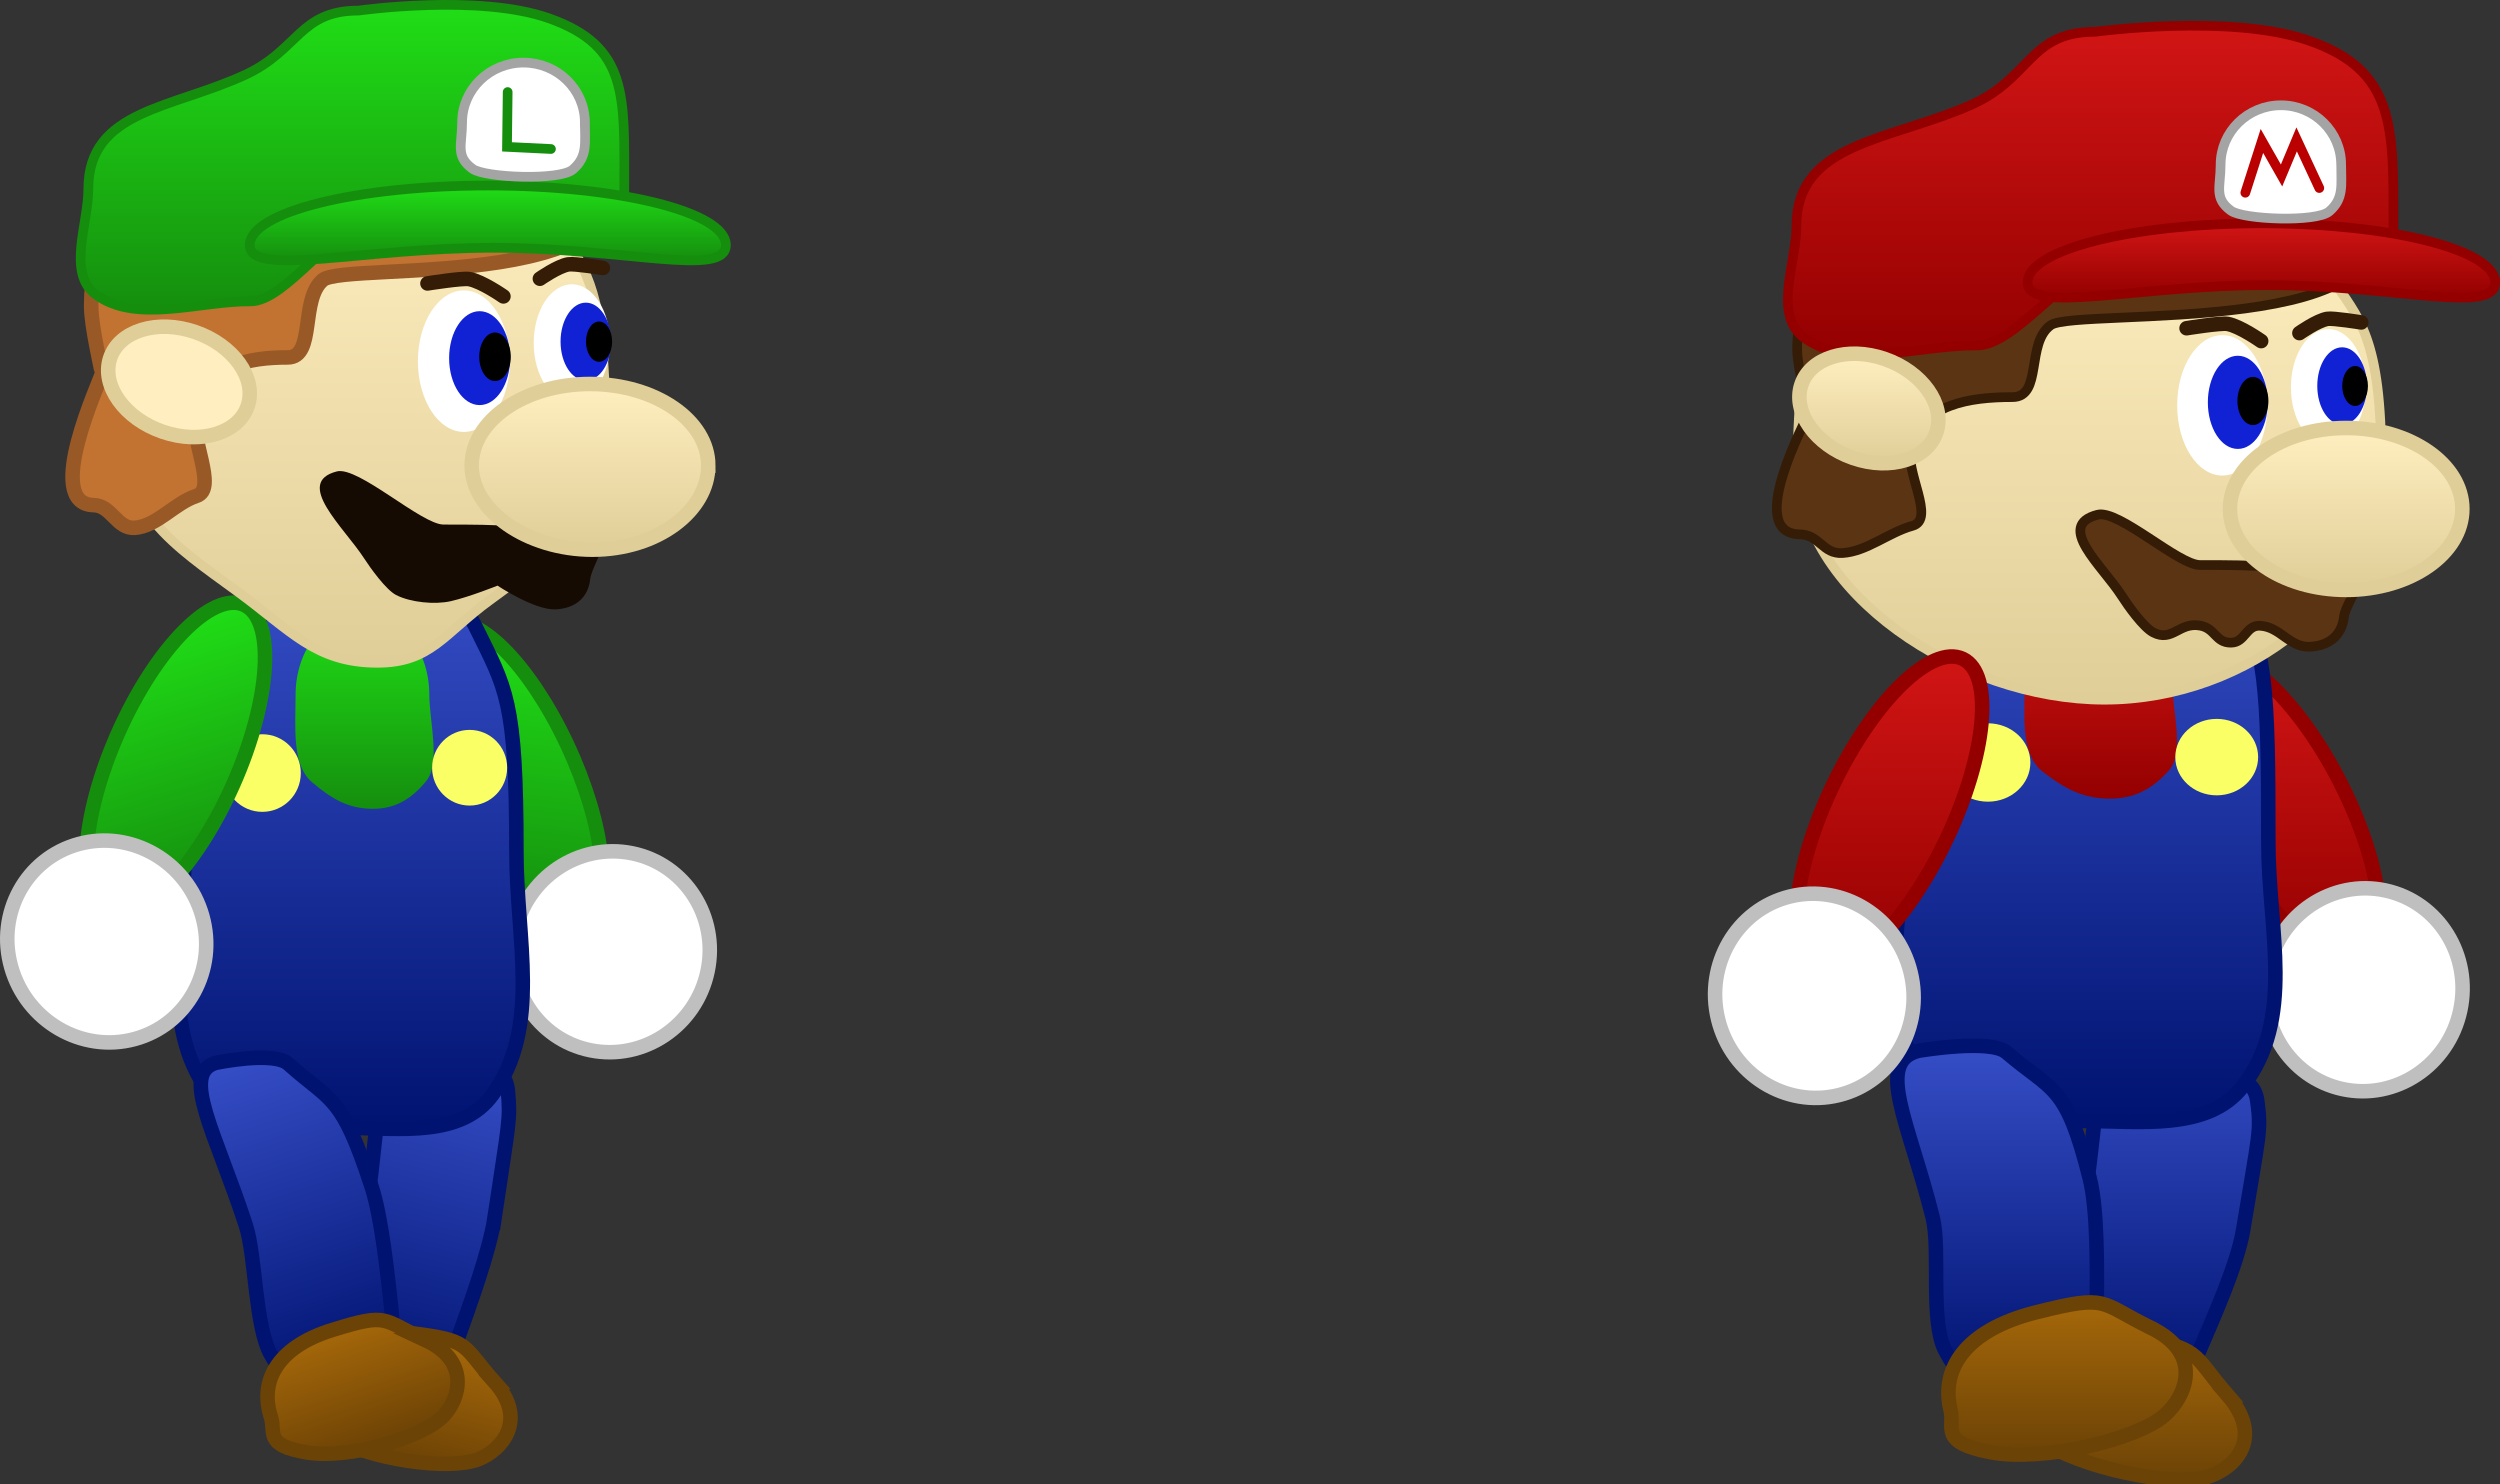 <svg version="1.1" xmlns="http://www.w3.org/2000/svg" xmlns:xlink="http://www.w3.org/1999/xlink" width="257.968" height="153.15" viewBox="0,0,257.968,153.15"><rect x="0" y="0" width="257.968" height="153.15" fill="#333333" stroke="none"/><defs><linearGradient x1="350.61" y1="173.776" x2="350.61" y2="205.434" gradientUnits="userSpaceOnUse" id="color-1"><stop offset="0" stop-color="#d21515"/><stop offset="1" stop-color="#940000"/></linearGradient><linearGradient x1="336.831" y1="213.485" x2="336.831" y2="249.617" gradientUnits="userSpaceOnUse" id="color-2"><stop offset="0" stop-color="#364ec7"/><stop offset="1" stop-color="#001371"/></linearGradient><linearGradient x1="334.541" y1="243.5" x2="334.541" y2="258.685" gradientUnits="userSpaceOnUse" id="color-3"><stop offset="0" stop-color="#a6680a"/><stop offset="1" stop-color="#6c4306"/></linearGradient><linearGradient x1="330.075" y1="162.581" x2="330.075" y2="221.781" gradientUnits="userSpaceOnUse" id="color-4"><stop offset="0" stop-color="#364ec7"/><stop offset="1" stop-color="#001371"/></linearGradient><linearGradient x1="331.665" y1="167.894" x2="331.665" y2="188.416" gradientUnits="userSpaceOnUse" id="color-5"><stop offset="0" stop-color="#d21515"/><stop offset="1" stop-color="#940000"/></linearGradient><linearGradient x1="330.511" y1="127.597" x2="330.511" y2="178.209" gradientUnits="userSpaceOnUse" id="color-6"><stop offset="0" stop-color="#ffefc0"/><stop offset="1" stop-color="#e0ce98"/></linearGradient><linearGradient x1="330.635" y1="108.661" x2="330.635" y2="142.57" gradientUnits="userSpaceOnUse" id="color-7"><stop offset="0" stop-color="#d21515"/><stop offset="1" stop-color="#940000"/></linearGradient><linearGradient x1="348.249" y1="129.054" x2="348.249" y2="136.718" gradientUnits="userSpaceOnUse" id="color-8"><stop offset="0" stop-color="#d21515"/><stop offset="1" stop-color="#940000"/></linearGradient><linearGradient x1="356.999" y1="150.171" x2="356.999" y2="166.881" gradientUnits="userSpaceOnUse" id="color-9"><stop offset="0" stop-color="#ffefc0"/><stop offset="1" stop-color="#e0ce98"/></linearGradient><linearGradient x1="307.753" y1="142.506" x2="307.753" y2="153.81" gradientUnits="userSpaceOnUse" id="color-10"><stop offset="0" stop-color="#ffefc0"/><stop offset="1" stop-color="#e0ce98"/></linearGradient><linearGradient x1="320.984" y1="213.921" x2="320.984" y2="248.734" gradientUnits="userSpaceOnUse" id="color-11"><stop offset="0" stop-color="#364ec7"/><stop offset="1" stop-color="#001371"/></linearGradient><linearGradient x1="328.203" y1="240.4" x2="328.203" y2="256.104" gradientUnits="userSpaceOnUse" id="color-12"><stop offset="0" stop-color="#a6680a"/><stop offset="1" stop-color="#6c4306"/></linearGradient><linearGradient x1="309.874" y1="173.751" x2="309.874" y2="205.999" gradientUnits="userSpaceOnUse" id="color-13"><stop offset="0" stop-color="#d21515"/><stop offset="1" stop-color="#940000"/></linearGradient><linearGradient x1="169.926" y1="171.149" x2="166.428" y2="200.442" gradientUnits="userSpaceOnUse" id="color-14"><stop offset="0" stop-color="#20de16"/><stop offset="1" stop-color="#158e0e"/></linearGradient><linearGradient x1="162.618" y1="215.04" x2="154.073" y2="249.086" gradientUnits="userSpaceOnUse" id="color-15"><stop offset="0" stop-color="#364ec7"/><stop offset="1" stop-color="#001371"/></linearGradient><linearGradient x1="159.044" y1="243.72" x2="155.816" y2="256.581" gradientUnits="userSpaceOnUse" id="color-16"><stop offset="0" stop-color="#a6680a"/><stop offset="1" stop-color="#6c4205"/></linearGradient><linearGradient x1="151.072" y1="165.04" x2="151.072" y2="222.499" gradientUnits="userSpaceOnUse" id="color-17"><stop offset="0" stop-color="#364ec7"/><stop offset="1" stop-color="#001371"/></linearGradient><linearGradient x1="152.513" y1="169.153" x2="152.513" y2="189.469" gradientUnits="userSpaceOnUse" id="color-18"><stop offset="0" stop-color="#20de16"/><stop offset="1" stop-color="#158e0e"/></linearGradient><linearGradient x1="140.629" y1="214.608" x2="151.466" y2="247.739" gradientUnits="userSpaceOnUse" id="color-19"><stop offset="0" stop-color="#364ec7"/><stop offset="1" stop-color="#001371"/></linearGradient><linearGradient x1="149.998" y1="242.996" x2="154.008" y2="255.255" gradientUnits="userSpaceOnUse" id="color-20"><stop offset="0" stop-color="#a6680a"/><stop offset="1" stop-color="#6c4205"/></linearGradient><linearGradient x1="128.984" y1="170.943" x2="137.085" y2="197.652" gradientUnits="userSpaceOnUse" id="color-21"><stop offset="0" stop-color="#20de16"/><stop offset="1" stop-color="#158e0e"/></linearGradient><linearGradient x1="152.325" y1="122.875" x2="152.325" y2="174.399" gradientUnits="userSpaceOnUse" id="color-22"><stop offset="0" stop-color="#ffefc0"/><stop offset="1" stop-color="#e0ce98"/></linearGradient><linearGradient x1="151.28" y1="106.509" x2="151.28" y2="137.969" gradientUnits="userSpaceOnUse" id="color-23"><stop offset="0" stop-color="#20de16"/><stop offset="1" stop-color="#158e0e"/></linearGradient><linearGradient x1="165.243" y1="125.151" x2="165.243" y2="132.876" gradientUnits="userSpaceOnUse" id="color-24"><stop offset="0" stop-color="#20de16"/><stop offset="1" stop-color="#158e0e"/></linearGradient><linearGradient x1="175.782" y1="145.632" x2="175.782" y2="162.728" gradientUnits="userSpaceOnUse" id="color-25"><stop offset="0" stop-color="#ffefc0"/><stop offset="1" stop-color="#e0ce98"/></linearGradient></defs><g transform="translate(-114.906,-106.009)"><g data-paper-data="{&quot;isPaintingLayer&quot;:true}" fill-rule="nonzero" stroke-linejoin="miter" stroke-miterlimit="10" stroke-dasharray="" stroke-dashoffset="0" style="mix-blend-mode: normal"><g data-paper-data="{&quot;origPos&quot;:null,&quot;origRot&quot;:0}" stroke-width="1.5" stroke-linecap="butt"><path d="M342.643,174.054c3.167,-1.623 9.302,4.024 13.702,12.613c4.4,8.588 5.4,16.866 2.233,18.489c-3.167,1.623 -9.302,-4.024 -13.702,-12.613c-4.4,-8.588 -5.4,-16.866 -2.233,-18.489z" data-paper-data="{&quot;origRot&quot;:0,&quot;origPos&quot;:null,&quot;index&quot;:null}" fill="url(#color-1)" stroke="#940000"/><path d="M361.055,197.893c5.483,1.184 8.937,6.731 7.715,12.391c-1.222,5.66 -6.657,9.288 -12.14,8.104c-5.483,-1.184 -8.937,-6.731 -7.715,-12.391c1.222,-5.66 6.657,-9.288 12.14,-8.104z" data-paper-data="{&quot;origPos&quot;:null,&quot;index&quot;:null}" fill="#ffffff" stroke="#bfbfbf"/></g><g data-paper-data="{&quot;origPos&quot;:null,&quot;origRot&quot;:0}" stroke-width="1.5" stroke-linecap="butt"><path d="M346.367,232.944c-0.567,3.45 -3.072,9.077 -4.455,12.288c-1.989,4.618 -4.005,4.858 -9.101,3.985c-5.119,-0.877 -6.752,-0.701 -7.149,-5.753c-0.273,-3.474 3.72,-9.905 4.283,-13.334c1.663,-10.123 0.908,-17.376 5.512,-16.588c0,0 7.27,1.828 8.224,3.835c0,0 3.72,-0.937 4.144,2.213c0.427,3.171 0.205,3.229 -1.458,13.353z" data-paper-data="{&quot;origPos&quot;:null,&quot;origRot&quot;:0}" fill="url(#color-2)" stroke="#001371"/><path d="M344.759,249.968c3.856,4.46 0.712,7.616 -2.123,8.442c-3.433,1 -12.892,-0.82 -17.309,-3.855c-4.417,-3.035 -2.347,-3.647 -2.08,-5.435c0.593,-3.976 4.224,-6.618 11.604,-5.259c7.38,1.359 6.053,1.647 9.909,6.107z" data-paper-data="{&quot;origPos&quot;:null,&quot;origRot&quot;:0}" fill="url(#color-3)" stroke="#6c4306"/></g><path d="" data-paper-data="{&quot;origPos&quot;:null}" fill="#c1770b" stroke="#6c4306" stroke-width="1.5" stroke-linecap="butt"/><g data-paper-data="{&quot;origPos&quot;:null}" stroke-linecap="butt"><path d="M348.969,192.856c0,9.264 2.841,18.238 -2.692,25.318c-3.547,4.538 -10.703,3.507 -16.202,3.507c-5.499,0 -12.655,0.738 -16.202,-3.8c-5.533,-7.079 -2.692,-15.761 -2.692,-25.025c0,-15.919 8.459,-28.825 18.894,-28.825c0,0 11.737,-4.401 15.226,2.131c3.472,6.501 3.668,10.774 3.668,26.694z" data-paper-data="{&quot;origPos&quot;:null}" fill="url(#color-4)" stroke="#001371" stroke-width="1.5"/><path d="M339.052,176.532c0,2.689 1.31,7.127 -0.342,8.978c-1.785,2 -3.673,2.92 -6.135,2.905c-2.726,-0.016 -4.606,-1.002 -6.881,-2.774c-2.339,-1.821 -1.87,-5.805 -1.87,-9.11c0,-4.771 3.409,-8.638 7.615,-8.638c4.205,0 7.615,3.867 7.615,8.638z" data-paper-data="{&quot;origPos&quot;:null}" fill="url(#color-5)" stroke="none" stroke-width="0"/><path d="M324.415,184.688c0,2.234 -1.962,4.044 -4.381,4.044c-2.42,0 -4.381,-1.811 -4.381,-4.044c0,-2.234 1.962,-4.044 4.381,-4.044c2.42,0 4.381,1.811 4.381,4.044z" data-paper-data="{&quot;origPos&quot;:null}" fill="#faff66" stroke="none" stroke-width="1.5"/><path d="M347.916,184.133c0,2.179 -1.913,3.945 -4.274,3.945c-2.36,0 -4.274,-1.766 -4.274,-3.945c0,-2.179 1.913,-3.945 4.274,-3.945c2.36,0 4.274,1.766 4.274,3.945z" data-paper-data="{&quot;origPos&quot;:null}" fill="#faff66" stroke="none" stroke-width="1.5"/></g><g data-paper-data="{&quot;origPos&quot;:null}"><path d="M360.632,153.986c0,13.378 -13.735,24.223 -28.564,24.223c-14.829,0 -31.679,-11.007 -31.679,-24.385c0,-4.842 0.689,-17.041 3.198,-21.122c5.781,-9.403 17.745,-2.94 28.481,-2.94c0,0 17.478,-4.071 23.39,4.874c2.805,4.244 5.174,5.972 5.174,19.35z" data-paper-data="{&quot;origPos&quot;:null}" fill="url(#color-6)" stroke="#e0ce98" stroke-width="1" stroke-linecap="butt"/><path d="M358.509,126.86c8.097,14.228 -29.334,10.832 -31.983,12.697c-2.601,1.831 -0.819,7.428 -3.96,7.428c-4.403,0 -9.256,0.714 -10.467,5.114c-0.701,2.546 2.601,7.5 0.137,8.173c-2.428,0.663 -4.705,2.652 -7.211,2.805c-2.032,0.124 -2.359,-1.896 -4.395,-1.928c-5.797,-0.09 0.788,-11.967 0.925,-12.589c0.046,-0.208 -1.206,-4.449 -1.206,-6.509c0,-11.174 10.779,-17.116 17.855,-17.116c7.076,0 32.207,-12.302 40.304,1.926z" data-paper-data="{&quot;origPos&quot;:null}" fill="#5a3413" stroke="#351c06" stroke-width="1" stroke-linecap="butt"/><path d="M357.914,166.437c0,0.937 -1.035,2.269 -1.137,3.2c-0.215,1.977 -1.587,3.019 -3.513,3.108c-2.126,0.098 -3.016,-2.043 -5.14,-2.166c-1.475,-0.085 -1.54,1.746 -3.017,1.746c-1.609,0 -1.592,-1.475 -3.177,-1.761c-2.164,-0.391 -2.866,1.732 -4.827,0.71c-1.026,-0.534 -2.618,-2.776 -3.25,-3.766c-2.002,-3.133 -6.906,-7.245 -2.506,-8.385c2.165,-0.561 8.333,5.189 10.565,5.189c0,0 3.74,-0.017 5.598,0.082c4.213,0.223 10.403,-2.389 10.403,2.044z" data-paper-data="{&quot;origPos&quot;:null}" fill="#5a3413" stroke="#351c06" stroke-width="1" stroke-linecap="butt"/><path d="M361.879,129.328c0,10.226 -12.292,3.931 -29.304,3.931c-4.119,0 -9.57,8.433 -13.688,8.396c-5.839,-0.053 -13.193,2.545 -17.805,-0.787c-3.256,-2.352 -0.809,-7.705 -0.809,-11.54c0,-8.665 9.693,-8.79 18.094,-12.528c6.107,-2.717 5.94,-7.51 12.709,-7.51c0,0 13.856,-1.879 21.919,0.853c9.128,3.093 8.884,8.958 8.884,19.185z" data-paper-data="{&quot;origPos&quot;:null}" fill="url(#color-7)" stroke="#940000" stroke-width="1" stroke-linecap="butt"/><path d="M372.373,135.146c0,3.364 -10.256,0.283 -23.579,0.283c-13.324,0 -24.67,3.081 -24.67,-0.283c0,-3.364 10.801,-6.091 24.124,-6.091c13.324,0 24.124,2.727 24.124,6.091z" data-paper-data="{&quot;origPos&quot;:null}" fill="url(#color-8)" stroke="#940000" stroke-width="1" stroke-linecap="butt"/><path d="M356.484,123.005c0,2.073 0.307,3.503 -1.232,4.822c-1.329,1.138 -8.882,0.84 -10.137,-0.075c-1.788,-1.302 -1.07,-2.478 -1.07,-4.747c0,-3.387 2.785,-6.133 6.22,-6.133c3.435,0 6.22,2.746 6.22,6.133z" data-paper-data="{&quot;origPos&quot;:null}" fill="#ffffff" stroke="#a4a4a4" stroke-width="1" stroke-linecap="butt"/><path d="M348.881,147.836c0,4 -2.086,7.243 -4.658,7.243c-2.573,0 -4.658,-3.243 -4.658,-7.243c0,-4 2.086,-7.243 4.658,-7.243c2.573,0 4.658,3.243 4.658,7.243z" data-paper-data="{&quot;origPos&quot;:null}" fill="#ffffff" stroke="none" stroke-width="0" stroke-linecap="butt"/><path d="M346.594,125.897l1.713,-5.342l2.025,3.562l1.558,-3.724l2.337,5.019" data-paper-data="{&quot;origPos&quot;:null}" fill="none" stroke="#ba0000" stroke-width="1" stroke-linecap="round"/><path d="M340.533,139.878c0,0 3.514,-0.568 4.225,-0.446c1.272,0.218 3.472,1.772 3.472,1.772" data-paper-data="{&quot;origPos&quot;:null,&quot;origRot&quot;:0}" fill="none" stroke="#351c06" stroke-width="1.5" stroke-linecap="round"/><path d="M348.91,147.525c0,2.655 -1.384,4.807 -3.091,4.807c-1.707,0 -3.091,-2.152 -3.091,-4.807c0,-2.655 1.384,-4.807 3.091,-4.807c1.707,0 3.091,2.152 3.091,4.807z" data-paper-data="{&quot;origPos&quot;:null}" fill="#1121d4" stroke="none" stroke-width="0" stroke-linecap="butt"/><path d="M348.977,147.385c0,1.373 -0.716,2.486 -1.599,2.486c-0.883,0 -1.599,-1.113 -1.599,-2.486c0,-1.373 0.716,-2.486 1.599,-2.486c0.883,0 1.599,1.113 1.599,2.486z" data-paper-data="{&quot;origPos&quot;:null}" fill="#000000" stroke="none" stroke-width="0" stroke-linecap="butt"/><path d="M355.163,139.966c2.133,0 3.863,2.689 3.863,6.005c0,3.317 -1.729,6.005 -3.863,6.005c-2.133,0 -3.863,-2.689 -3.863,-6.005c0,-3.317 1.729,-6.005 3.863,-6.005z" data-paper-data="{&quot;origPos&quot;:null,&quot;index&quot;:null}" fill="#ffffff" stroke="none" stroke-width="0" stroke-linecap="butt"/><path d="M352.176,140.38c0,0 1.824,-1.289 2.879,-1.47c0.59,-0.101 3.504,0.37 3.504,0.37" data-paper-data="{&quot;origPos&quot;:null,&quot;origRot&quot;:0,&quot;index&quot;:null}" fill="none" stroke="#351c06" stroke-width="1.5" stroke-linecap="round"/><path d="M356.583,141.845c1.416,0 2.563,1.784 2.563,3.986c0,2.201 -1.148,3.986 -2.563,3.986c-1.416,0 -2.563,-1.784 -2.563,-3.986c0,-2.201 1.148,-3.986 2.563,-3.986z" data-paper-data="{&quot;origPos&quot;:null,&quot;index&quot;:null}" fill="#1121d4" stroke="none" stroke-width="0" stroke-linecap="butt"/><path d="M357.921,143.776c0.732,0 1.326,0.923 1.326,2.061c0,1.138 -0.593,2.061 -1.326,2.061c-0.732,0 -1.326,-0.923 -1.326,-2.061c0,-1.138 0.593,-2.061 1.326,-2.061z" data-paper-data="{&quot;origPos&quot;:null,&quot;index&quot;:null}" fill="#000000" stroke="none" stroke-width="0" stroke-linecap="butt"/><path d="M368.987,158.526c0,4.614 -5.367,8.355 -11.988,8.355c-6.621,0 -11.988,-3.741 -11.988,-8.355c0,-4.614 5.367,-8.355 11.988,-8.355c6.621,0 11.988,3.741 11.988,8.355z" data-paper-data="{&quot;origPos&quot;:null}" fill="url(#color-9)" stroke="#e0ce98" stroke-width="1.5" stroke-linecap="butt"/><path d="M314.735,150.577c-0.905,2.82 -4.764,4.024 -8.62,2.688c-3.856,-1.336 -6.249,-4.705 -5.344,-7.526c0.905,-2.82 4.764,-4.024 8.62,-2.688c3.856,1.336 6.249,4.705 5.344,7.526z" data-paper-data="{&quot;origRot&quot;:0,&quot;origPos&quot;:null}" fill="url(#color-10)" stroke="#e0ce98" stroke-width="1.5" stroke-linecap="butt"/></g><g data-paper-data="{&quot;origPos&quot;:null,&quot;origRot&quot;:0}" stroke-width="1.5" stroke-linecap="butt"><path d="M330.537,227.589c0.836,3.345 0.746,9.435 0.738,12.891c-0.012,4.971 -1.771,5.997 -6.799,7.254c-5.051,1.262 -6.483,2.076 -8.834,-2.329c-1.617,-3.03 -0.476,-10.443 -1.307,-13.767c-2.453,-9.814 -5.999,-16.065 -1.457,-17.201c0,0 7.401,-1.266 9.068,0.164c4.806,4.123 6.137,3.172 8.591,12.987z" data-paper-data="{&quot;origPos&quot;:null}" fill="url(#color-11)" stroke="#001371"/><path d="M336.854,243.025c5.422,2.64 3.707,7.047 1.357,9.071c-2.846,2.451 -12.512,4.783 -17.896,3.762c-5.385,-1.021 -3.672,-2.507 -4.132,-4.349c-1.024,-4.096 1.355,-8.218 8.872,-10.097c7.517,-1.879 6.378,-1.027 11.799,1.613z" data-paper-data="{&quot;origPos&quot;:null}" fill="url(#color-12)" stroke="#6c4306"/></g><g data-paper-data="{&quot;origPos&quot;:null,&quot;origRot&quot;:0}" stroke-width="1.5" stroke-linecap="butt"><path d="M315.729,192.666c-4.18,8.769 -10.19,14.628 -13.424,13.087c-3.234,-1.541 -2.466,-9.9 1.714,-18.669c4.18,-8.769 10.19,-14.628 13.424,-13.087c3.234,1.541 2.466,9.9 -1.714,18.669z" data-paper-data="{&quot;origRot&quot;:0,&quot;origPos&quot;:null}" fill="url(#color-13)" stroke="#940000"/><path d="M312.053,206.321c1.393,5.66 -1.923,11.342 -7.406,12.691c-5.483,1.349 -11.057,-2.145 -12.45,-7.805c-1.393,-5.66 1.923,-11.342 7.406,-12.691c5.483,-1.349 11.057,2.145 12.45,7.805z" data-paper-data="{&quot;origPos&quot;:null,&quot;origRot&quot;:0}" fill="#ffffff" stroke="#bfbfbf"/></g><path d="M161.022,170.591c2.882,-1.67 8.422,3.784 12.374,12.182c3.952,8.397 4.819,16.558 1.936,18.228c-2.882,1.67 -8.422,-3.784 -12.374,-12.182c-3.952,-8.397 -4.819,-16.558 -1.936,-18.228z" data-paper-data="{&quot;origRot&quot;:0,&quot;origPos&quot;:null,&quot;index&quot;:null}" fill="url(#color-14)" stroke="#158e0e" stroke-width="1.5" stroke-linecap="butt"/><path d="M180.118,194.054c5.492,1.115 8.984,6.57 7.799,12.184c-1.184,5.614 -6.596,9.261 -12.088,8.146c-5.492,-1.115 -8.984,-6.57 -7.799,-12.184c1.184,-5.614 6.596,-9.261 12.088,-8.146z" data-paper-data="{&quot;origPos&quot;:null,&quot;index&quot;:null,&quot;origRot&quot;:0}" fill="#ffffff" stroke="#bfbfbf" stroke-width="1.5" stroke-linecap="butt"/><path d="M165.935,231.679c-0.507,3.416 -2.607,9.137 -3.767,12.398c-1.669,4.69 -3.296,5.117 -7.386,4.756c-4.109,-0.363 -5.426,-0.035 -5.671,-4.918c-0.169,-3.358 3.14,-10.006 3.644,-13.4c1.487,-10.021 0.986,-17.015 4.681,-16.688c0,0 5.826,1.084 6.566,2.947c0,0 3.009,-1.269 3.304,1.758c0.297,3.049 0.117,3.126 -1.37,13.148z" data-paper-data="{&quot;origPos&quot;:null,&quot;origRot&quot;:0}" fill="url(#color-15)" stroke="#001371" stroke-width="1.5" stroke-linecap="butt"/><path d="M165.921,248.604c3.484,3.911 0.783,7.048 -1.695,7.997c-3.001,1.148 -11.361,0.05 -15.31,-2.499c-3.949,-2.548 -2.14,-3.249 -1.942,-4.931c0.44,-3.74 3.581,-6.431 10.103,-5.631c6.522,0.8 5.36,1.152 8.845,5.064z" data-paper-data="{&quot;origPos&quot;:null,&quot;origRot&quot;:0}" fill="url(#color-16)" stroke="#6c4306" stroke-width="1.5" stroke-linecap="butt"/><path d="M168.191,193.864c0,9.171 2.574,18.055 -2.439,25.063c-3.213,4.492 -9.697,3.472 -14.679,3.472c-4.982,0 -11.466,0.73 -14.679,-3.762c-5.013,-7.008 -2.439,-15.603 -2.439,-24.774c0,-15.76 7.664,-28.783 17.119,-28.783c0,0 9.728,-0.892 12.889,5.574c3.146,6.436 4.23,7.449 4.23,23.208z" data-paper-data="{&quot;origPos&quot;:null}" fill="url(#color-17)" stroke="#001371" stroke-width="1.5" stroke-linecap="butt"/><path d="M159.206,177.704c0,2.662 1.187,7.055 -0.31,8.888c-1.617,1.98 -3.328,2.891 -5.559,2.876c-2.47,-0.016 -4.173,-0.992 -6.235,-2.746c-2.119,-1.802 -1.695,-5.747 -1.695,-9.019c0,-4.723 3.089,-8.551 6.899,-8.551c3.81,0 6.899,3.828 6.899,8.551z" data-paper-data="{&quot;origPos&quot;:null}" fill="url(#color-18)" stroke="none" stroke-width="0" stroke-linecap="butt"/><path d="M145.944,185.778c0,2.211 -1.777,4.004 -3.97,4.004c-2.192,0 -3.97,-1.793 -3.97,-4.004c0,-2.211 1.777,-4.004 3.97,-4.004c2.192,0 3.97,1.793 3.97,4.004z" data-paper-data="{&quot;origPos&quot;:null}" fill="#faff66" stroke="none" stroke-width="1.5" stroke-linecap="butt"/><path d="M167.237,185.229c0,2.157 -1.734,3.905 -3.872,3.905c-2.138,0 -3.872,-1.748 -3.872,-3.905c0,-2.157 1.734,-3.905 3.872,-3.905c2.138,0 3.872,1.748 3.872,3.905z" data-paper-data="{&quot;origPos&quot;:null}" fill="#faff66" stroke="none" stroke-width="1.5" stroke-linecap="butt"/><path d="M153.234,228.401c1.064,3.252 1.665,9.181 2.042,12.546c0.542,4.84 -0.801,5.847 -4.826,7.097c-4.043,1.255 -5.138,2.054 -7.575,-2.222c-1.676,-2.941 -1.554,-10.164 -2.611,-13.396c-3.121,-9.542 -6.752,-15.609 -3.116,-16.738c0,0 5.989,-1.27 7.529,0.114c4.438,3.989 5.435,3.057 8.556,12.599z" data-paper-data="{&quot;origPos&quot;:null,&quot;origRot&quot;:0}" fill="url(#color-19)" stroke="#001371" stroke-width="1.5" stroke-linecap="butt"/><path d="M158.84,244.313c4.577,2.135 3.546,5.996 1.814,7.812c-2.098,2.199 -9.699,4.484 -14.118,3.749c-4.419,-0.735 -3.157,-2.068 -3.674,-3.65c-1.15,-3.516 0.439,-7.149 6.345,-8.982c5.906,-1.833 5.056,-1.064 9.634,1.071z" data-paper-data="{&quot;origPos&quot;:null,&quot;origRot&quot;:0}" fill="url(#color-20)" stroke="#6c4306" stroke-width="1.5" stroke-linecap="butt"/><path d="M138.989,186.911c-3.886,8.771 -9.702,14.711 -12.99,13.268c-3.288,-1.443 -2.804,-9.724 1.082,-18.495c3.886,-8.771 9.702,-14.711 12.99,-13.268c3.288,1.443 2.804,9.724 -1.082,18.495z" data-paper-data="{&quot;origRot&quot;:0,&quot;origPos&quot;:null}" fill="url(#color-21)" stroke="#158e0e" stroke-width="1.5" stroke-linecap="butt"/><path d="M135.773,200.499c1.586,5.56 -1.54,11.258 -6.981,12.728c-5.441,1.47 -11.138,-1.846 -12.724,-7.405c-1.586,-5.56 1.54,-11.258 6.981,-12.728c5.441,-1.47 11.138,1.846 12.724,7.405z" data-paper-data="{&quot;origPos&quot;:null,&quot;origRot&quot;:0}" fill="#ffffff" stroke="#bfbfbf" stroke-width="1.5" stroke-linecap="butt"/><path d="M177.346,149.477c0,9.587 -5.149,13.541 -11.924,18.475c-4.72,3.438 -6.069,6.447 -11.574,6.447c-6.397,0 -8.948,-3.349 -14.431,-7.349c-6.668,-4.864 -12.116,-8.295 -12.116,-17.736c0,-4.881 0.573,-17.178 2.656,-21.291c4.802,-9.479 14.741,-2.963 23.659,-2.963c0,0 14.519,-4.103 19.43,4.913c2.33,4.278 4.298,6.02 4.298,19.505z" data-paper-data="{&quot;origPos&quot;:null}" fill="url(#color-22)" stroke="#e0ce98" stroke-width="1" stroke-linecap="butt"/><path d="M177.439,121.236c7.396,15.308 -26.795,11.655 -29.214,13.661c-2.376,1.97 -0.748,7.993 -3.618,7.993c-4.022,0 -8.455,0.768 -9.561,5.503c-0.64,2.74 2.376,8.07 0.125,8.794c-2.218,0.713 -4.069,3.122 -6.358,3.287c-1.856,0.134 -2.383,-2.309 -4.243,-2.343c-5.295,-0.097 0.72,-12.875 0.845,-13.546c0.042,-0.223 -1.102,-4.787 -1.102,-7.004c0,-12.023 9.846,-18.417 16.309,-18.417c6.463,0 29.419,-13.236 36.816,2.072z" data-paper-data="{&quot;origPos&quot;:null}" fill="#c27231" stroke="#985926" stroke-width="1.5" stroke-linecap="butt"/><path d="M176.968,162.28c0,0.944 -1.054,2.539 -1.157,3.477c-0.219,1.993 -1.616,3.043 -3.577,3.133c-2.164,0.099 -5.991,-2.451 -5.991,-2.451c0,0 -2.878,1.16 -4.825,1.605c-1.632,0.373 -4.155,0.129 -5.641,-0.637c-1.044,-0.538 -2.665,-2.799 -3.309,-3.796c-2.039,-3.158 -7.287,-7.807 -2.806,-8.957c2.205,-0.566 8.74,5.483 11.013,5.483c0,0 3.808,-0.017 5.7,0.082c4.29,0.225 10.594,-2.409 10.594,2.061z" data-paper-data="{&quot;origPos&quot;:null}" fill="#160b02" stroke="none" stroke-width="0" stroke-linecap="butt"/><path d="M179.325,125.5c0,9.63 -11.034,3.702 -26.306,3.702c-3.697,0 -8.591,7.941 -12.288,7.906c-5.241,-0.05 -11.843,2.396 -15.983,-0.741c-2.923,-2.215 -0.726,-7.255 -0.726,-10.867c0,-8.159 8.701,-8.277 16.243,-11.797c5.482,-2.559 5.557,-6.601 11.633,-6.601c0,0 12.439,-1.769 19.677,0.804c8.194,2.913 7.75,7.965 7.75,17.594z" data-paper-data="{&quot;origPos&quot;:null}" fill="url(#color-23)" stroke="#158e0e" stroke-width="1" stroke-linecap="butt"/><path d="M189.808,131.292c0,3.391 -10.443,0.286 -24.01,0.286c-13.567,0 -25.12,3.106 -25.12,-0.286c0,-3.391 10.998,-6.14 24.565,-6.14c13.567,0 24.565,2.749 24.565,6.14z" data-paper-data="{&quot;origPos&quot;:null}" fill="url(#color-24)" stroke="#158e0e" stroke-width="1" stroke-linecap="butt"/><path d="M175.257,118.65c0,2.09 0.313,3.532 -1.255,4.86c-1.353,1.147 -9.044,0.846 -10.322,-0.075c-1.821,-1.313 -1.09,-2.498 -1.09,-4.785c0,-3.414 2.836,-6.182 6.333,-6.182c3.498,0 6.333,2.768 6.333,6.182z" data-paper-data="{&quot;origPos&quot;:null}" fill="#ffffff" stroke="#a4a4a4" stroke-width="1" stroke-linecap="butt"/><path d="M167.516,143.277c0,4.032 -2.124,7.301 -4.743,7.301c-2.62,0 -4.743,-3.269 -4.743,-7.301c0,-4.032 2.124,-7.301 4.743,-7.301c2.62,0 4.743,3.269 4.743,7.301z" data-paper-data="{&quot;origPos&quot;:null}" fill="#ffffff" stroke="none" stroke-width="0" stroke-linecap="butt"/><path d="M159.015,135.256c0,0 3.579,-0.572 4.303,-0.449c1.295,0.22 3.535,1.787 3.535,1.787" data-paper-data="{&quot;origPos&quot;:null,&quot;origRot&quot;:0}" fill="none" stroke="#351c06" stroke-width="1.5" stroke-linecap="round"/><path d="M167.545,142.964c0,2.676 -1.409,4.845 -3.148,4.845c-1.739,0 -3.148,-2.169 -3.148,-4.845c0,-2.676 1.409,-4.845 3.148,-4.845c1.739,0 3.148,2.169 3.148,4.845z" data-paper-data="{&quot;origPos&quot;:null}" fill="#1121d4" stroke="none" stroke-width="0" stroke-linecap="butt"/><path d="M167.613,142.823c0,1.384 -0.729,2.505 -1.628,2.505c-0.899,0 -1.628,-1.122 -1.628,-2.505c0,-1.384 0.729,-2.505 1.628,-2.505c0.899,0 1.628,1.122 1.628,2.505z" data-paper-data="{&quot;origPos&quot;:null}" fill="#000000" stroke="none" stroke-width="0" stroke-linecap="butt"/><path d="M173.912,135.344c2.172,0 3.933,2.71 3.933,6.054c0,3.343 -1.761,6.054 -3.933,6.054c-2.172,0 -3.933,-2.71 -3.933,-6.054c0,-3.343 1.761,-6.054 3.933,-6.054z" data-paper-data="{&quot;origPos&quot;:null,&quot;index&quot;:null}" fill="#ffffff" stroke="none" stroke-width="0" stroke-linecap="butt"/><path d="M170.616,134.77c0,0 1.858,-1.299 2.931,-1.482c0.6,-0.102 3.568,0.373 3.568,0.373" data-paper-data="{&quot;origPos&quot;:null,&quot;origRot&quot;:0,&quot;index&quot;:null}" fill="none" stroke="#351c06" stroke-width="1.5" stroke-linecap="round"/><path d="M175.358,137.239c1.442,0 2.61,1.799 2.61,4.018c0,2.219 -1.169,4.018 -2.61,4.018c-1.442,0 -2.61,-1.799 -2.61,-4.018c0,-2.219 1.169,-4.018 2.61,-4.018z" data-paper-data="{&quot;origPos&quot;:null,&quot;index&quot;:null}" fill="#1121d4" stroke="none" stroke-width="0" stroke-linecap="butt"/><path d="M176.72,139.185c0.745,0 1.35,0.93 1.35,2.078c0,1.147 -0.604,2.078 -1.35,2.078c-0.745,0 -1.35,-0.93 -1.35,-2.078c0,-1.147 0.604,-2.078 1.35,-2.078z" data-paper-data="{&quot;origPos&quot;:null,&quot;index&quot;:null}" fill="#000000" stroke="none" stroke-width="0" stroke-linecap="butt"/><path d="M187.989,154.054c0,4.651 -5.211,8.674 -11.952,8.674c-6.742,0 -12.461,-4.023 -12.461,-8.674c0,-4.651 5.465,-8.422 12.207,-8.422c6.742,0 12.207,3.771 12.207,8.422z" data-paper-data="{&quot;origPos&quot;:null}" fill="url(#color-25)" stroke="#e0ce98" stroke-width="1.5" stroke-linecap="butt"/><path d="M140.485,147.855c-0.921,2.843 -4.851,4.056 -8.778,2.709c-3.927,-1.347 -6.363,-4.743 -5.442,-7.586c0.921,-2.843 4.851,-4.056 8.778,-2.709c3.927,1.347 6.363,4.743 5.442,7.586z" data-paper-data="{&quot;origRot&quot;:0,&quot;origPos&quot;:null}" fill="#ffefc0" stroke="#e0ce98" stroke-width="1.5" stroke-linecap="butt"/><path d="M171.757,121.384l-4.534,-0.221l0.068,-5.657" data-paper-data="{&quot;origPos&quot;:null}" fill="none" stroke="#158e0e" stroke-width="1" stroke-linecap="round"/></g></g></svg>